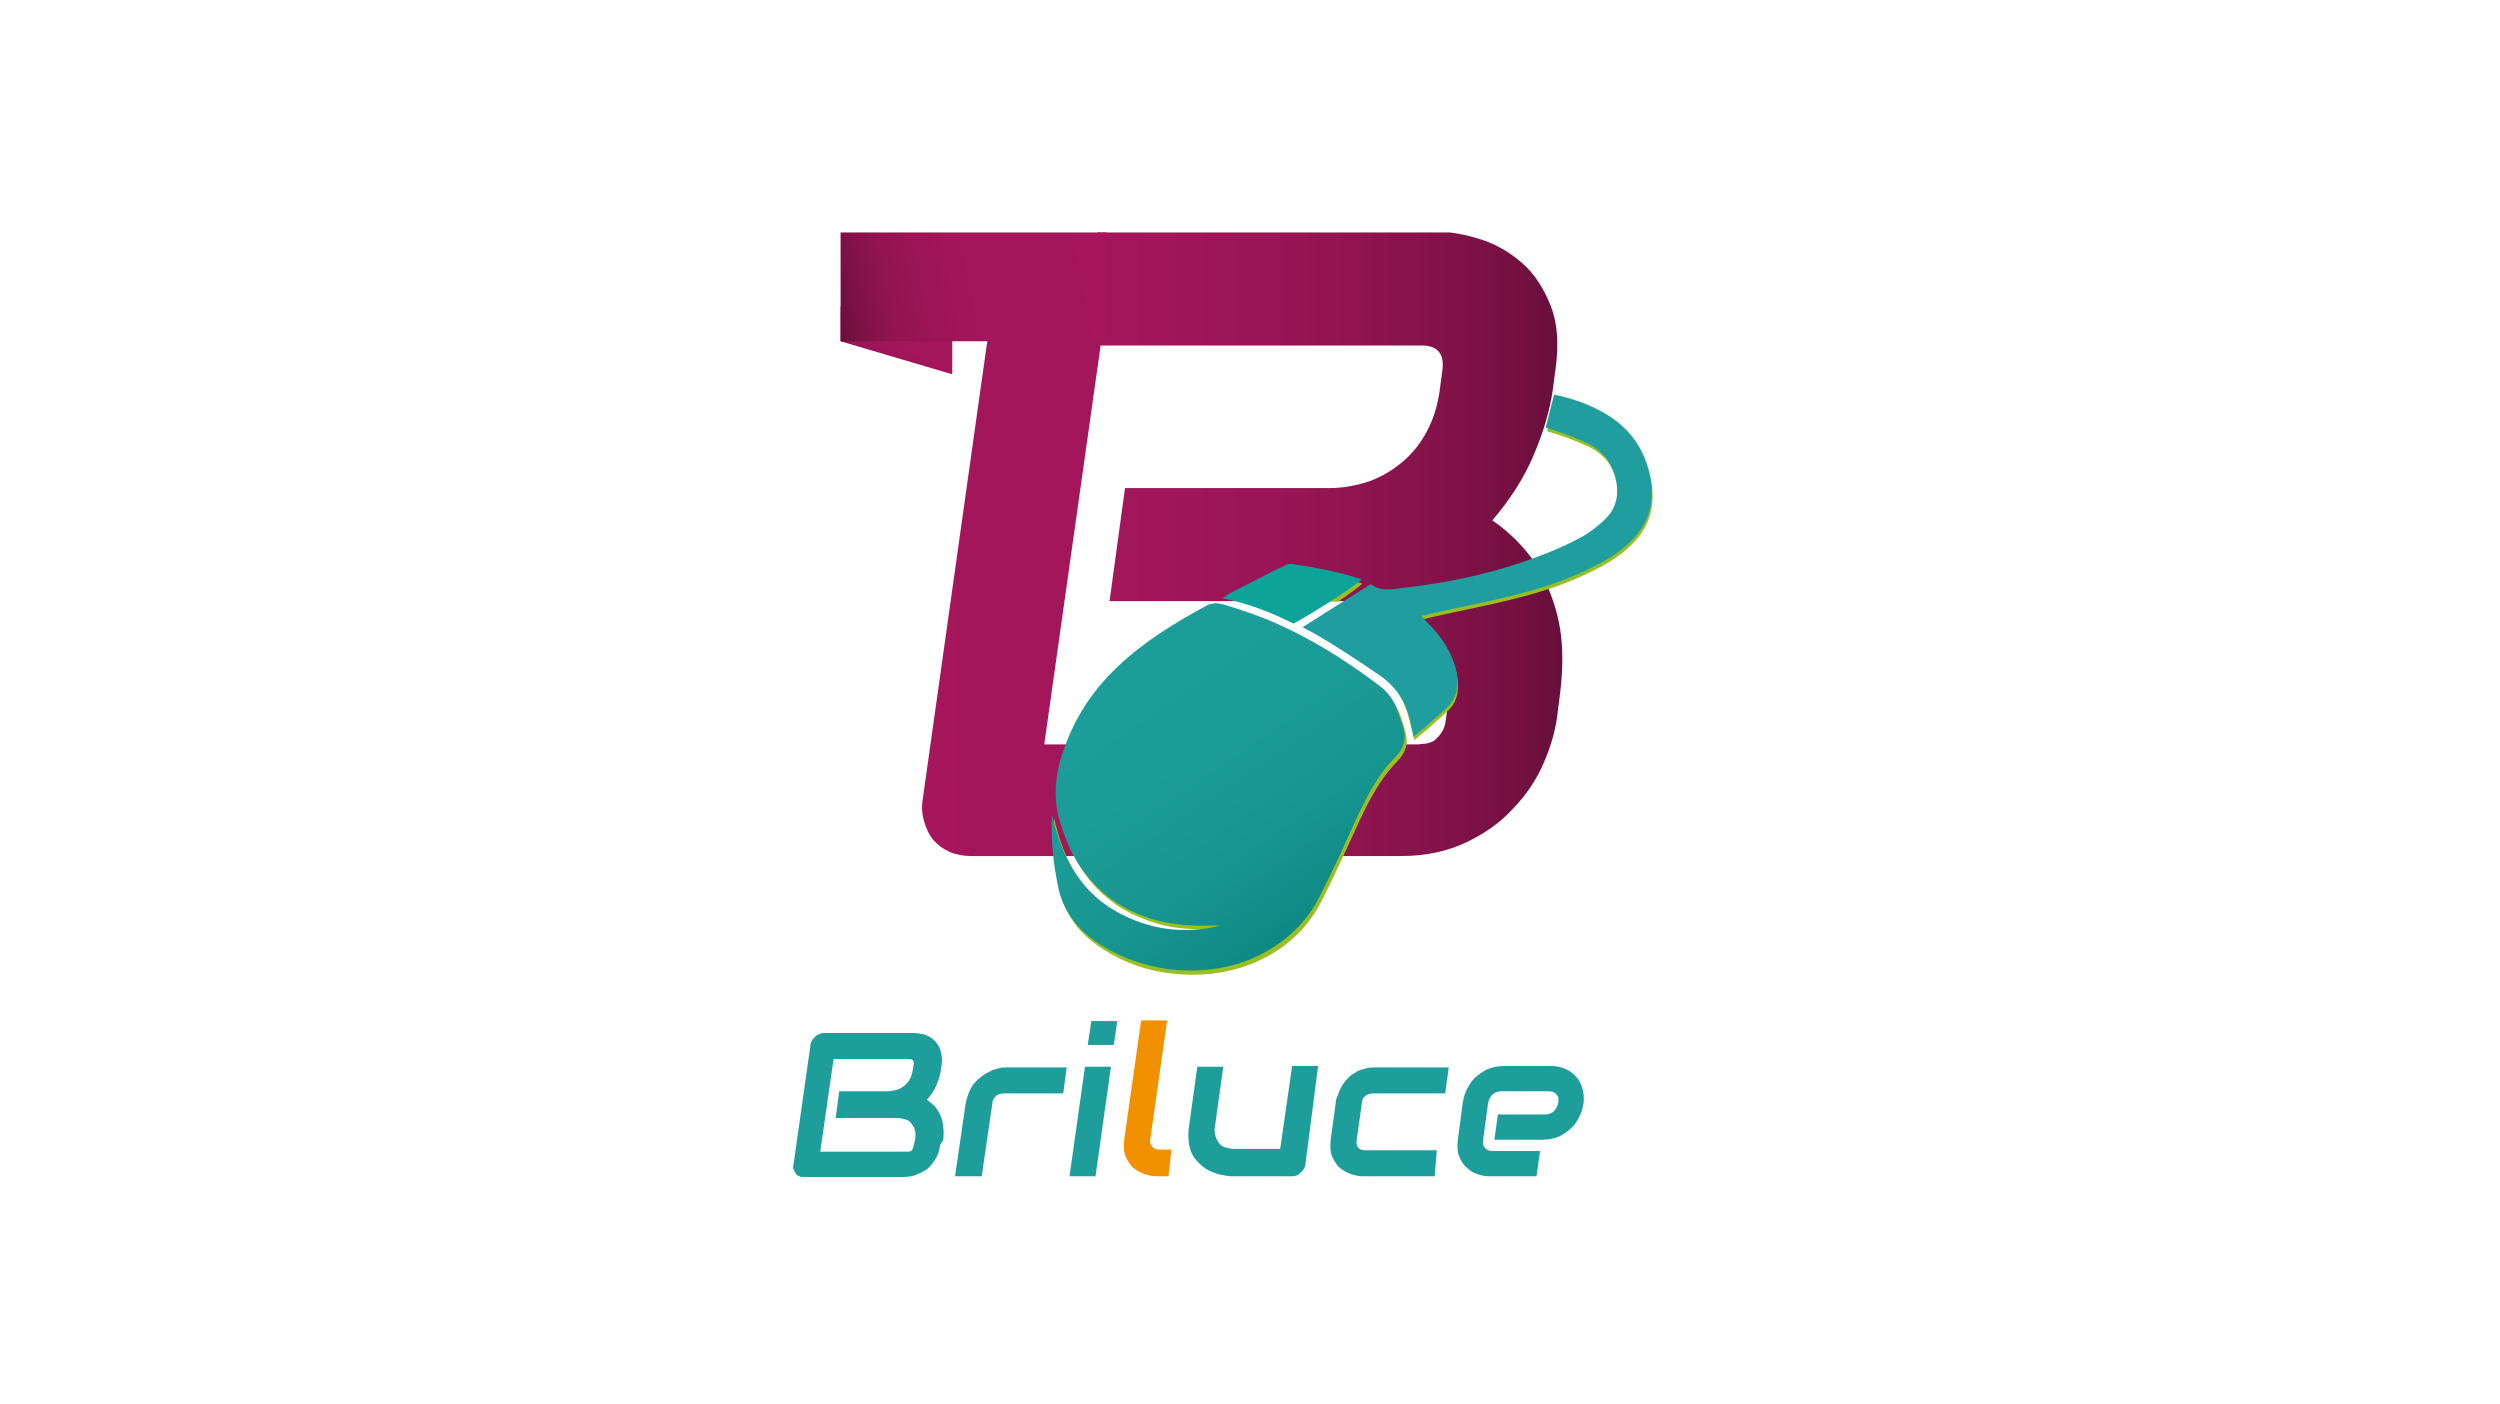 <?xml version="1.0" encoding="utf-8"?>
<!-- Generator: Adobe Illustrator 24.0.0, SVG Export Plug-In . SVG Version: 6.00 Build 0)  -->
<svg version="1.1" id="Layer_1" xmlns="http://www.w3.org/2000/svg" xmlns:xlink="http://www.w3.org/1999/xlink" x="0px" y="0px"
	 viewBox="0 0 356 200" style="enable-background:new 0 0 356 200;" xml:space="preserve">
<style type="text/css">
	.st0{clip-path:url(#SVGID_2_);}
	.st1{clip-path:url(#SVGID_4_);fill:url(#SVGID_5_);}
	.st2{clip-path:url(#SVGID_7_);fill:url(#SVGID_8_);}
	.st3{clip-path:url(#SVGID_10_);fill:url(#SVGID_11_);}
	.st4{clip-path:url(#SVGID_13_);fill:#99BF22;}
	.st5{clip-path:url(#SVGID_13_);fill:#209E9F;}
	.st6{clip-path:url(#SVGID_15_);fill:url(#SVGID_16_);}
	.st7{clip-path:url(#SVGID_18_);fill:#0DA399;}
	.st8{clip-path:url(#SVGID_18_);fill:#1E9E9B;}
	.st9{clip-path:url(#SVGID_18_);fill:#F29100;}
</style>
<g>
	<g>
		<defs>
			<rect id="SVGID_1_" x="36.9" y="0.6" width="282" height="199.4"/>
		</defs>
		<clipPath id="SVGID_2_">
			<use xlink:href="#SVGID_1_"  style="overflow:visible;"/>
		</clipPath>
		<g class="st0">
			<defs>
				<path id="SVGID_3_" d="M156.3,33.1l0.3,16.1h45.9c2.2,0,3.2,1.2,2.9,3.5l-0.4,3c-0.3,2.1-0.9,4-1.8,5.7c-0.9,1.7-2,3.1-3.4,4.3
					c-1.4,1.2-2.9,2.1-4.7,2.8c-1.8,0.6-3.7,1-5.8,1h-29.1L158,85.6h36.3c2.1,0,4,0.3,5.6,1c1.6,0.6,2.9,1.6,4,2.8
					c1,1.2,1.8,2.6,2.2,4.3c0.4,1.7,0.5,3.6,0.2,5.7l-0.4,3c-0.1,0.9-0.3,1.5-0.7,2c-0.3,0.5-0.7,0.8-1,1.1
					c-0.4,0.2-0.7,0.3-1.2,0.4c-0.4,0-0.8,0.1-1.1,0.1h-53.2l8-56.6L156.3,33.1z M156.3,33.1l-15.7,15.5l-0.1,0.6l-9.1,64.6
					c-0.2,1.2-0.1,2.2,0.2,3.2c0.3,1,0.7,1.9,1.3,2.6c0.6,0.7,1.4,1.3,2.3,1.7c0.9,0.4,2,0.6,3.1,0.6h61.2c3.6,0,6.7-0.7,9.4-2
					c2.7-1.3,4.9-2.9,6.7-4.9c1.8-1.9,3.2-4,4.2-6.3c1-2.3,1.6-4.4,1.9-6.4l0.4-3.1c0.4-3.1,0.5-6,0.2-8.6c-0.3-2.6-1-4.9-1.9-7
					c-0.9-2.1-2-3.9-3.4-5.5c-1.4-1.6-2.9-2.9-4.5-4c2.5-2.9,4.5-6,5.9-9.3c1.4-3.3,2.3-6.4,2.7-9.2l0.4-3c0.5-3.6,0.3-6.6-0.7-9.1
					c-1-2.5-2.3-4.5-4-6c-1.7-1.5-3.7-2.7-5.9-3.4c-2.2-0.7-4.3-1.1-6.2-1.1H156.3z"/>
			</defs>
			<clipPath id="SVGID_4_">
				<use xlink:href="#SVGID_3_"  style="overflow:visible;"/>
			</clipPath>
			
				<linearGradient id="SVGID_5_" gradientUnits="userSpaceOnUse" x1="-249.899" y1="-167.908" x2="-248.085" y2="-167.908" gradientTransform="matrix(50.445 0 0 -50.445 12737.383 -8392.533)">
				<stop  offset="0" style="stop-color:#A5165B"/>
				<stop  offset="0.331" style="stop-color:#A2165A"/>
				<stop  offset="0.555" style="stop-color:#991555"/>
				<stop  offset="0.746" style="stop-color:#8A134C"/>
				<stop  offset="0.919" style="stop-color:#751041"/>
				<stop  offset="1" style="stop-color:#680F3A"/>
			</linearGradient>
			<rect x="131.3" y="33.1" class="st1" width="91.5" height="88.9"/>
		</g>
		<g class="st0">
			<defs>
				<polygon id="SVGID_6_" points="119.7,43.7 119.7,48.6 135.6,53.3 135.6,43.7 				"/>
			</defs>
			<clipPath id="SVGID_7_">
				<use xlink:href="#SVGID_6_"  style="overflow:visible;"/>
			</clipPath>
			
				<linearGradient id="SVGID_8_" gradientUnits="userSpaceOnUse" x1="-90.325" y1="-38.883" x2="-87.959" y2="-38.883" gradientTransform="matrix(3.838 -5.911 -5.911 -3.838 240.003 -627.664)">
				<stop  offset="0" style="stop-color:#680F3A"/>
				<stop  offset="7.162273e-03" style="stop-color:#6A0F3B"/>
				<stop  offset="9.454298e-02" style="stop-color:#801247"/>
				<stop  offset="0.197" style="stop-color:#911450"/>
				<stop  offset="0.324" style="stop-color:#9C1556"/>
				<stop  offset="0.503" style="stop-color:#A3165A"/>
				<stop  offset="1" style="stop-color:#A5165B"/>
			</linearGradient>
			<polygon class="st2" points="115.4,50.4 124.4,36.5 140,46.5 130.9,60.5 			"/>
		</g>
		<g class="st0">
			<defs>
				<rect id="SVGID_9_" x="119.7" y="33.1" width="37.9" height="15.5"/>
			</defs>
			<clipPath id="SVGID_10_">
				<use xlink:href="#SVGID_9_"  style="overflow:visible;"/>
			</clipPath>
			
				<linearGradient id="SVGID_11_" gradientUnits="userSpaceOnUse" x1="-245.581" y1="-127.416" x2="-243.771" y2="-127.416" gradientTransform="matrix(21.757 -4.229 -4.229 -21.757 4923.298 -3766.182)">
				<stop  offset="0" style="stop-color:#680F3A"/>
				<stop  offset="7.162273e-03" style="stop-color:#6A0F3B"/>
				<stop  offset="9.454298e-02" style="stop-color:#801247"/>
				<stop  offset="0.197" style="stop-color:#911450"/>
				<stop  offset="0.324" style="stop-color:#9C1556"/>
				<stop  offset="0.503" style="stop-color:#A3165A"/>
				<stop  offset="1" style="stop-color:#A5165B"/>
			</linearGradient>
			<polygon class="st3" points="116.8,33.6 156.2,26 160.5,48 121.1,55.7 			"/>
		</g>
		<g class="st0">
			<defs>
				<rect id="SVGID_12_" x="36.9" y="0.6" width="282" height="199.4"/>
			</defs>
			<clipPath id="SVGID_13_">
				<use xlink:href="#SVGID_12_"  style="overflow:visible;"/>
			</clipPath>
			<path class="st4" d="M220.3,61.4c2,0.6,4,1.3,5.9,2.2c2.1,1,3.4,2.6,4,4.8c0.6,2.2,0.3,4.3-1.3,5.9c-0.9,0.9-1.9,1.7-3,2.4
				c-1.6,0.9-3.3,1.7-5,2.4c-6.7,2.7-13.6,4.3-20.8,5.1c-1.6,0.2-3.2,0.6-4.7-0.5c-1.3,0.8-2.7,1.7-4,2.5c-1.2,0.7,2.3,5.7,5.3,9.9
				c2.8,1.9,3.5,4.9,3.8,5.7c0,0.1,0.1,0.3,0.1,0.4c0.2,0.6,0.3,1.3,0.5,1.9c0.1,0.4,0.2,0.9,0.3,1.3c1.7-1.4,3.2-2.7,4.7-4.1
				c1-0.9,1.5-2.1,1.5-3.4c0.1-1.4-0.3-2.8-0.9-4.1c-0.8-1.8-2-3.3-3.3-4.6c-0.3-0.3-0.5-0.6-0.9-1c0.6-0.1,1-0.2,1.3-0.3
				c3.9-0.9,7.8-1.6,11.7-2.6c4.1-1,8.1-2.3,11.9-4.3c1.8-0.9,3.5-2,4.9-3.4c2.6-2.5,3.5-5.6,2.8-9.2c-0.9-4.5-3.5-7.6-7.5-9.6
				c-2-1-4.1-1.7-6.2-2.1"/>
			<path class="st4" d="M150.1,116.5c1.4,6.2,4.2,11.3,10.1,14.3c4.4,2.2,9,2.7,13.9,1.5c-0.6,0-1.1,0-1.7,0c-3,0.1-6-0.1-8.9-1.2
				c-6.8-2.4-10.6-7.4-12.4-14.1c-0.7-2.7-0.6-5.3,0.1-7.9c1.5-5.4,4.3-10,8.4-13.8c3.7-3.5,8-6.1,12.4-8.5c0.9-0.5,1.8-0.4,2.6-0.1
				c2.1,0.6,4.2,1.2,6.1,2.1c5.8,2.4,11.1,5.7,16.1,9.5c0.8,0.6,1.5,1.4,2,2.3c0.6,1,0.9,2.1,1.2,3.2c0.6,1.7,0.4,3.1-1,4.6
				c-2.5,2.5-4.1,5.7-5.6,8.9c-1.7,3.7-3.4,7.5-5.3,11.2c-2.1,4-5.3,6.8-9.5,8.6c-3.9,1.6-7.9,2-12,1.5c-3.3-0.4-6.5-1.5-9.3-3.3
				c-1.5-0.9-2.8-2-3.9-3.3c-1.2-1.5-2-3.1-2.4-5C150.3,123.5,150,120,150.1,116.5"/>
			<path class="st4" d="M176.1,84.6c2.3-1.2,4.5-2.3,6.8-3.4c0.3-0.2,0.7-0.3,1.1-0.3c3.4,0.5,6.7,1.1,10,2.2
				c-0.3,0.3-1.7,1.4-3.5,2.6"/>
			<path class="st5" d="M220.1,60.9c2,0.6,4,1.3,5.9,2.2c2.1,1,3.4,2.6,4,4.8c0.6,2.2,0.3,4.3-1.3,5.9c-0.9,0.9-1.9,1.7-3,2.4
				c-1.6,0.9-3.3,1.7-5,2.4c-6.7,2.7-13.6,4.3-20.8,5.1c-1.6,0.2-3.2,0.6-4.7-0.5c-3.2,2-6.4,4-9.7,6.1c0.5,0.3,0.8,0.5,1.1,0.6
				c3.4,1.9,6.7,4.1,9.9,6.3c2.6,1.8,4,4.3,4.5,7.4c0.1,0.4,0.2,0.9,0.3,1.3c1.7-1.4,3.2-2.7,4.7-4.1c1-0.9,1.5-2.1,1.5-3.4
				c0.1-1.4-0.3-2.8-0.9-4.1c-0.8-1.8-2-3.3-3.3-4.6c-0.3-0.3-0.5-0.6-0.9-1c0.6-0.1,1-0.2,1.3-0.3c3.9-0.9,7.8-1.6,11.7-2.6
				c4.1-1,8.1-2.3,11.9-4.3c1.8-0.9,3.5-2,4.9-3.4c2.6-2.5,3.5-5.6,2.8-9.2c-0.9-4.5-3.5-7.6-7.5-9.6c-2-1-4.1-1.7-6.2-2.1"/>
		</g>
		<g class="st0">
			<defs>
				<path id="SVGID_14_" d="M171.7,86.3c-4.4,2.4-8.7,5-12.4,8.5c-4.1,3.8-6.9,8.4-8.4,13.8c-0.7,2.7-0.8,5.3-0.1,7.9
					c1.8,6.7,5.7,11.7,12.4,14.1c2.9,1,5.9,1.3,8.9,1.2c0.6,0,1.1,0,1.7,0c-4.8,1.2-9.5,0.7-13.9-1.5c-5.9-2.9-8.7-8.1-10.1-14.3
					c-0.2,3.5,0.2,7,0.9,10.4c0.4,1.9,1.2,3.5,2.4,5c1.1,1.3,2.4,2.4,3.9,3.3c2.9,1.8,6,2.8,9.3,3.3c4.1,0.5,8.2,0.1,12-1.5
					c4.1-1.8,7.4-4.6,9.5-8.6c1.9-3.7,3.6-7.4,5.3-11.2c1.5-3.2,3.1-6.4,5.6-8.9c1.4-1.4,1.6-2.9,1-4.6c-0.4-1.1-0.7-2.2-1.2-3.2
					c-0.5-0.9-1.2-1.7-2-2.3c-5-3.8-10.3-7.1-16.1-9.5c-2-0.8-4.1-1.5-6.1-2.1c-0.4-0.1-0.9-0.2-1.3-0.2
					C172.5,86,172.1,86,171.7,86.3"/>
			</defs>
			<clipPath id="SVGID_15_">
				<use xlink:href="#SVGID_14_"  style="overflow:visible;"/>
			</clipPath>
			
				<linearGradient id="SVGID_16_" gradientUnits="userSpaceOnUse" x1="-299.469" y1="-175.739" x2="-296.652" y2="-175.739" gradientTransform="matrix(14.265 21.148 21.148 -14.265 8143.355 3908.853)">
				<stop  offset="0" style="stop-color:#1E9E9B"/>
				<stop  offset="0.391" style="stop-color:#1C9C98"/>
				<stop  offset="0.64" style="stop-color:#169490"/>
				<stop  offset="0.849" style="stop-color:#0D8681"/>
				<stop  offset="1" style="stop-color:#027871"/>
			</linearGradient>
			<polygon class="st6" points="184.5,62.5 224.7,122.1 165.5,162 125.3,102.4 			"/>
		</g>
		<g class="st0">
			<defs>
				<rect id="SVGID_17_" x="36.9" y="0.6" width="282" height="199.4"/>
			</defs>
			<clipPath id="SVGID_18_">
				<use xlink:href="#SVGID_17_"  style="overflow:visible;"/>
			</clipPath>
			<path class="st7" d="M184.2,88.8c-3.2-1.6-6.5-2.9-10.1-3.6c0.3-0.2,0.5-0.4,0.8-0.6c2.6-1.3,5.2-2.7,7.9-4
				c0.3-0.2,0.7-0.3,1.1-0.3c3.4,0.5,6.7,1.1,10,2.2C193.2,83.3,187,87.3,184.2,88.8"/>
			<path class="st8" d="M133.9,163c-0.1,0.5-0.2,1-0.4,1.5c-0.2,0.5-0.6,1-1,1.5c-0.4,0.5-0.9,0.8-1.6,1.1c-0.6,0.3-1.3,0.5-2.2,0.5
				h-14.2c-0.3,0-0.5,0-0.7-0.1c-0.2-0.1-0.4-0.2-0.5-0.4c-0.1-0.2-0.2-0.4-0.3-0.6c-0.1-0.2-0.1-0.5,0-0.7l2.4-16.9
				c0-0.3,0.1-0.5,0.2-0.7c0.1-0.2,0.3-0.4,0.5-0.6c0.2-0.2,0.4-0.3,0.7-0.4c0.2-0.1,0.5-0.1,0.8-0.1h12.5c0.5,0,0.9,0.1,1.5,0.2
				c0.5,0.2,1,0.4,1.4,0.8c0.4,0.4,0.7,0.8,0.9,1.4c0.2,0.6,0.3,1.3,0.2,2.1l-0.1,0.7c-0.1,0.7-0.3,1.4-0.6,2.1
				c-0.3,0.8-0.8,1.5-1.4,2.2c0.4,0.3,0.7,0.6,1.1,0.9c0.3,0.4,0.6,0.8,0.8,1.3c0.2,0.5,0.4,1,0.4,1.6c0.1,0.6,0.1,1.3,0,2
				L133.9,163z M130.3,162.3c0.1-0.5,0.1-0.9,0-1.3c-0.1-0.4-0.3-0.7-0.5-1c-0.2-0.3-0.5-0.5-0.9-0.6s-0.8-0.2-1.3-0.2H119l0.5-3.8
				h6.8c0.5,0,0.9-0.1,1.4-0.2c0.4-0.1,0.8-0.4,1.1-0.6c0.3-0.3,0.6-0.6,0.8-1c0.2-0.4,0.3-0.8,0.4-1.3l0.1-0.7
				c0.1-0.5-0.1-0.8-0.7-0.8h-10.7l-1.9,13.2h12.4c0.1,0,0.1,0,0.2,0c0.1,0,0.2,0,0.3-0.1c0.1,0,0.2-0.1,0.2-0.2
				c0.1-0.1,0.1-0.3,0.2-0.5L130.3,162.3z"/>
			<path class="st8" d="M151.4,155.7H143c-0.5,0-0.9,0.1-1.2,0.4c-0.3,0.3-0.5,0.6-0.5,1.1l-1.5,10.3H136l1.5-10.3
				c0.1-0.6,0.3-1.2,0.5-1.7c0.2-0.5,0.5-1,0.8-1.3c0.3-0.4,0.7-0.7,1.1-1c0.4-0.3,0.8-0.5,1.2-0.7c0.4-0.2,0.8-0.3,1.2-0.4
				c0.4-0.1,0.8-0.1,1.1-0.1h8.5L151.4,155.7z"/>
			<path class="st8" d="M156,167.5h-3.7l2.2-15.6h3.7L156,167.5z M158.6,148.8h-3.7l0.5-3.4h3.7L158.6,148.8z"/>
			<path class="st9" d="M166.4,167.5h-1.7c-0.5,0-1.1-0.1-1.7-0.3c-0.6-0.2-1.1-0.5-1.6-0.9c-0.5-0.4-0.8-1-1.1-1.6
				c-0.3-0.7-0.3-1.5-0.2-2.5l2.4-16.9h3.7l-2.4,16.9c-0.1,0.5,0,0.8,0.3,1.1c0.2,0.3,0.6,0.4,1,0.4h1.7L166.4,167.5z"/>
			<path class="st8" d="M185.9,165.7c0,0.3-0.1,0.5-0.2,0.7c-0.1,0.2-0.3,0.4-0.5,0.6c-0.2,0.2-0.4,0.3-0.6,0.4
				c-0.2,0.1-0.5,0.1-0.7,0.1h-8.5c-0.5,0-0.9-0.1-1.5-0.2c-0.5-0.1-1-0.3-1.5-0.5c-0.5-0.2-0.9-0.5-1.4-0.9
				c-0.4-0.4-0.8-0.8-1.1-1.3c-0.3-0.5-0.5-1.1-0.6-1.8c-0.1-0.7-0.1-1.4,0-2.3l1.2-8.6h3.7l-1.2,8.6c-0.1,0.5,0,0.9,0.1,1.3
				c0.1,0.4,0.3,0.7,0.5,1c0.2,0.3,0.6,0.5,0.9,0.6c0.4,0.1,0.8,0.2,1.2,0.2h6.6l1.7-11.8h3.7L185.9,165.7z"/>
			<path class="st8" d="M204.3,167.5h-10.2c-0.5,0-1.1-0.1-1.7-0.3c-0.6-0.2-1.1-0.5-1.6-0.9c-0.5-0.4-0.8-1-1.1-1.6
				c-0.3-0.7-0.3-1.5-0.2-2.5l0.7-5.1c0-0.4,0.1-0.7,0.3-1.1c0.1-0.4,0.3-0.8,0.5-1.2c0.2-0.4,0.5-0.8,0.8-1.1
				c0.3-0.4,0.7-0.7,1.1-0.9c0.4-0.3,0.9-0.5,1.4-0.6c0.5-0.2,1.1-0.2,1.8-0.2h10.2l-0.5,3.7h-10.2c-0.5,0-0.9,0.1-1.2,0.4
				c-0.3,0.2-0.5,0.6-0.5,1.2l-0.7,5c-0.1,0.5,0,0.9,0.2,1.1c0.2,0.3,0.6,0.4,1.1,0.4h10.1L204.3,167.5z"/>
			<path class="st8" d="M225.5,157.1c-0.1,0.5-0.2,1.1-0.5,1.7c-0.3,0.6-0.6,1.2-1.1,1.7c-0.5,0.5-1.1,0.9-1.8,1.3
				c-0.7,0.3-1.5,0.5-2.5,0.5h-6.8l0.5-3.6h6.8c0.5,0,0.9-0.2,1.2-0.5c0.3-0.3,0.5-0.7,0.6-1.2c0.1-0.5,0-0.9-0.3-1.2
				c-0.3-0.3-0.6-0.4-1.1-0.4h-6.8c-0.5,0-0.9,0.2-1.2,0.5c-0.3,0.3-0.5,0.7-0.6,1.2l-0.7,5.2c-0.1,0.5,0,0.9,0.3,1.2
				c0.3,0.3,0.6,0.4,1.1,0.4h6.7l-0.5,3.6h-6.8c-0.5,0-1.1-0.1-1.6-0.3c-0.6-0.2-1.1-0.5-1.5-0.9c-0.5-0.4-0.8-0.9-1.1-1.6
				c-0.3-0.7-0.3-1.5-0.2-2.4l0.7-5.3c0.1-0.5,0.2-1.1,0.5-1.7c0.3-0.6,0.6-1.2,1.1-1.7c0.5-0.5,1.1-0.9,1.8-1.3
				c0.7-0.3,1.5-0.5,2.5-0.5h6.8c0.5,0,1.1,0.1,1.6,0.3c0.6,0.2,1.1,0.5,1.5,0.9c0.5,0.4,0.8,0.9,1.1,1.6
				C225.5,155.4,225.6,156.2,225.5,157.1"/>
		</g>
	</g>
</g>
</svg>
